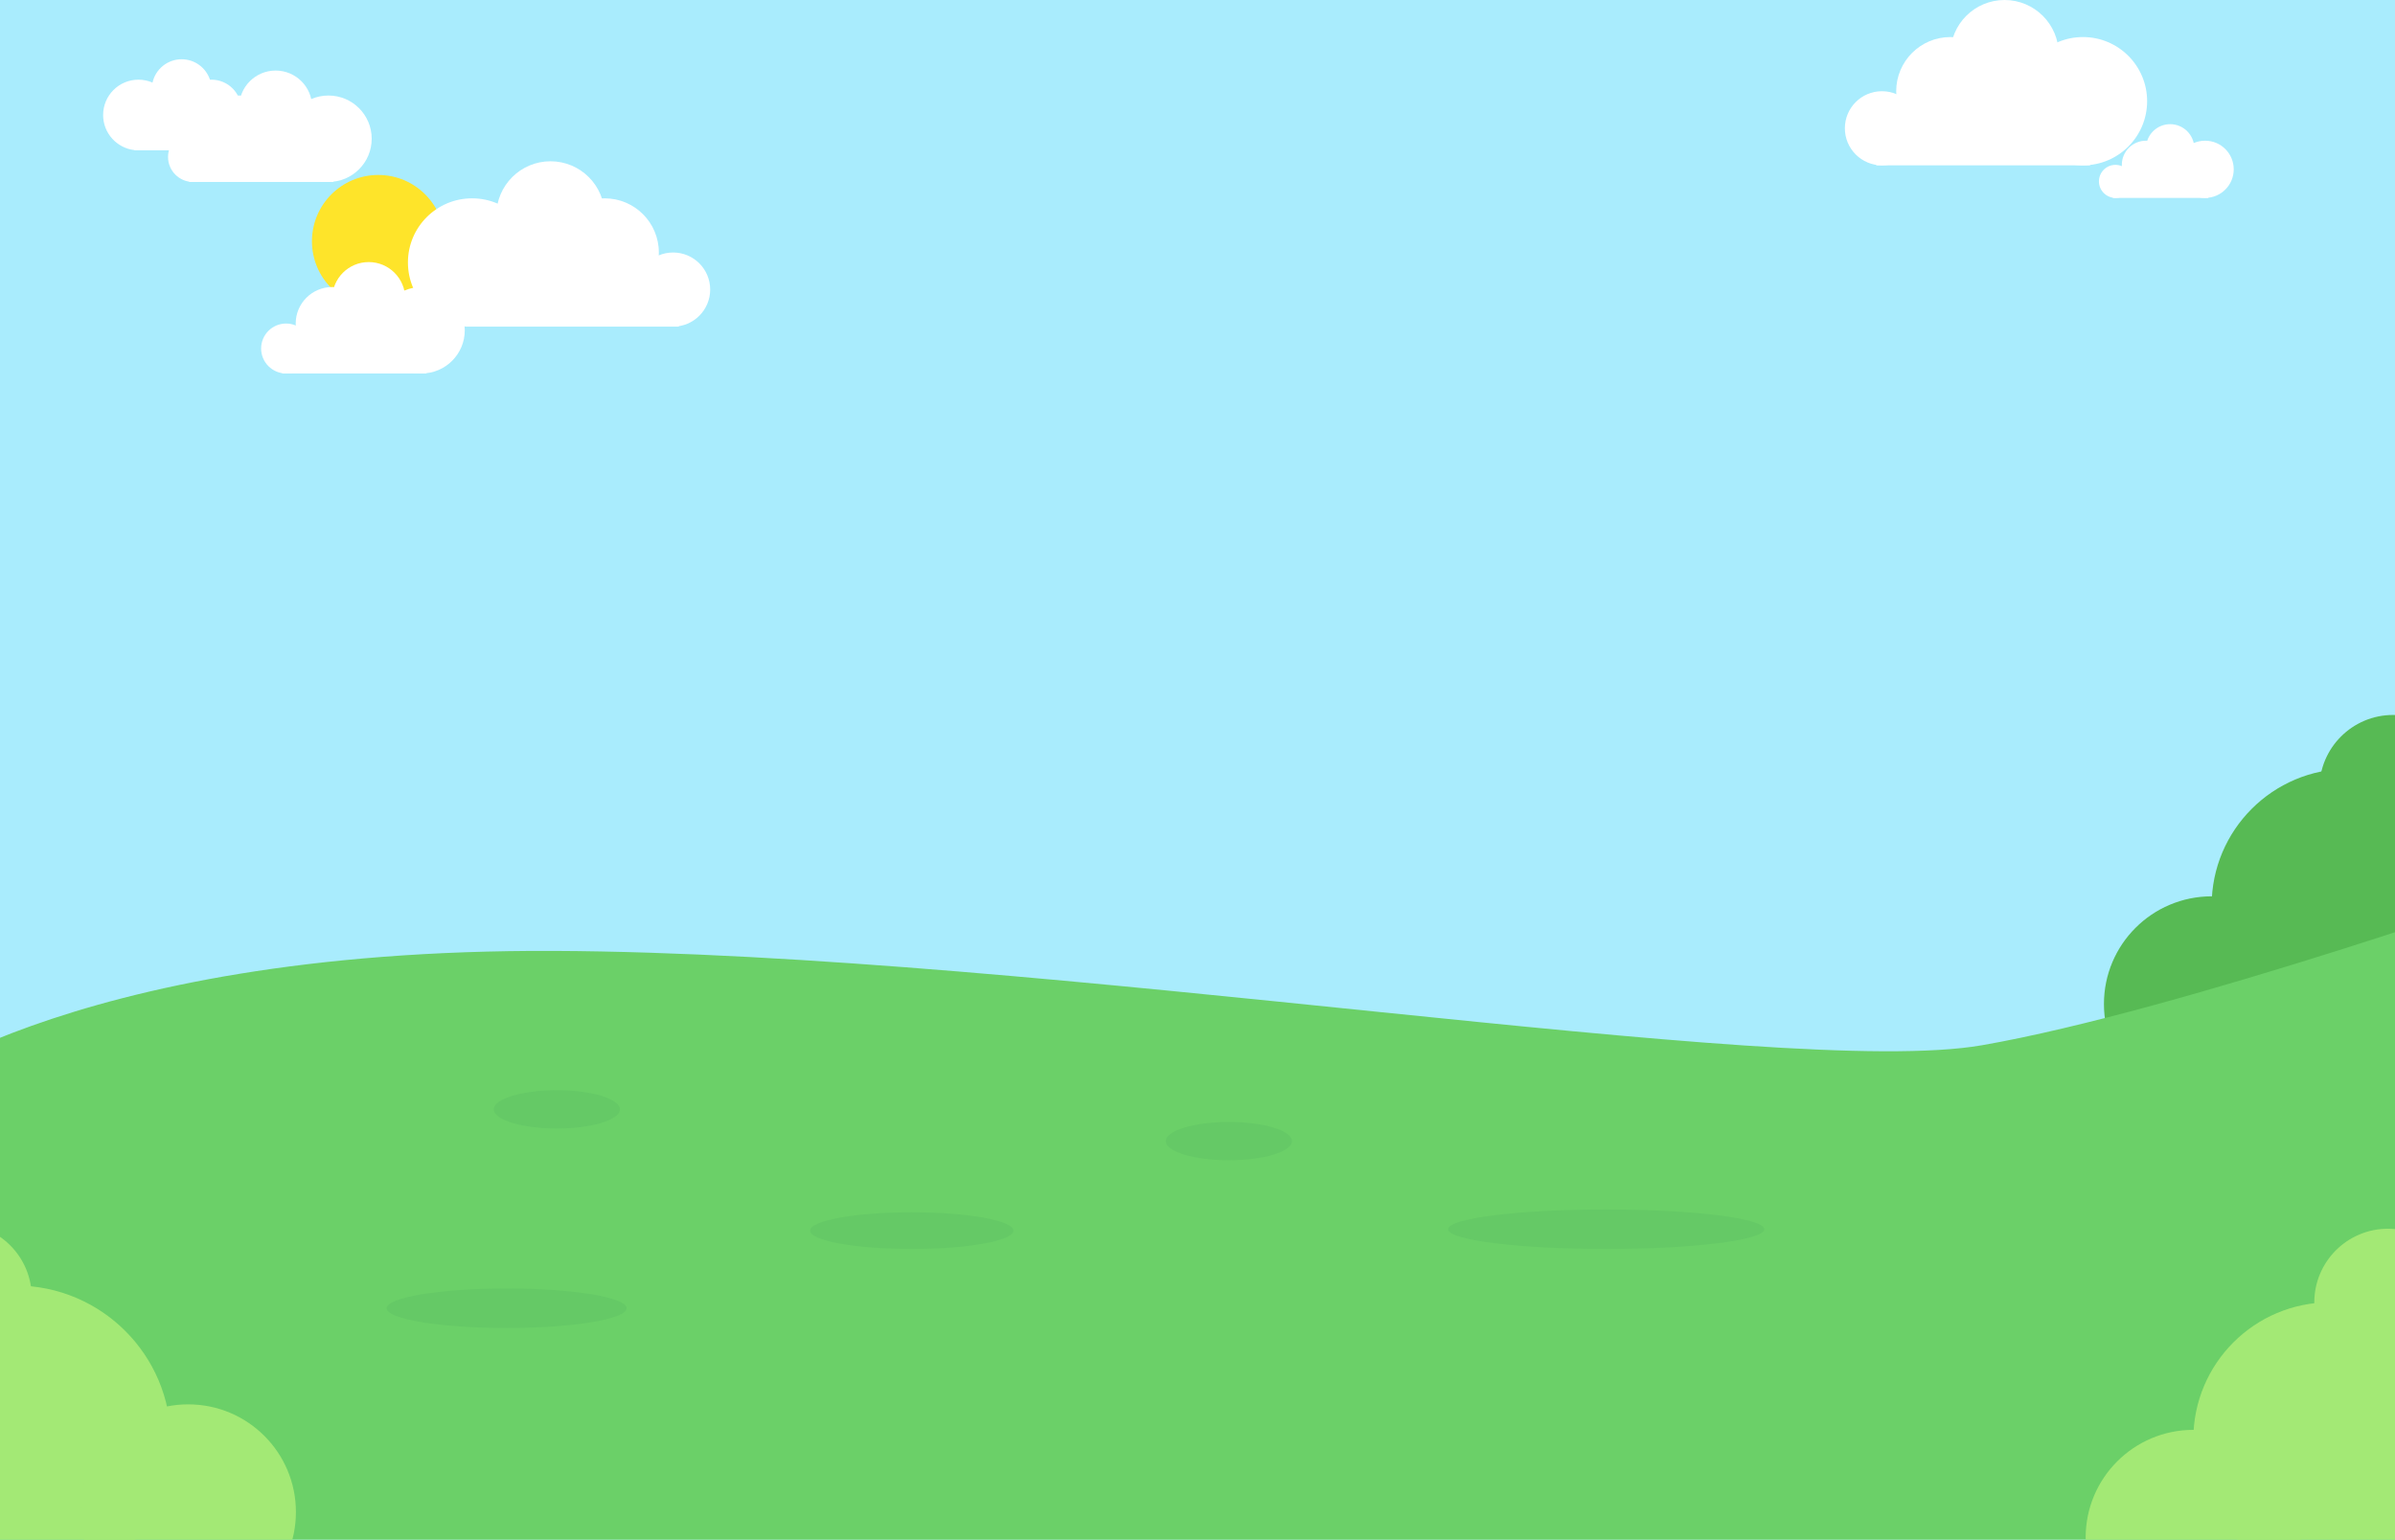 <svg width="1440" height="926" viewBox="0 0 1440 926" fill="none" xmlns="http://www.w3.org/2000/svg">
<rect width="1440" height="926" fill="#A9ECFD"/>
<circle cx="227.438" cy="145.104" r="39.886" fill="#FEE42A"/>
<circle r="44.314" transform="matrix(-1 0 0 1 1438.85 474.314)" fill="#57BA54"/>
<circle r="82.236" transform="matrix(-1 0 0 1 1412 544.619)" fill="#57BA54"/>
<circle r="64.766" transform="matrix(-1 0 0 1 1329.77 603.845)" fill="#57BA54"/>
<path d="M333.111 571.911C35.736 570.631 -72.751 663.206 -72.751 663.206C-94.779 676.175 -91.108 843.805 -86.519 926H1529.22V530.529C1529.22 530.529 1311.7 607.746 1191.65 628.65C1071.59 649.554 630.487 573.19 333.111 571.911Z" fill="#6BD068"/>
<ellipse cx="548.184" cy="740.146" rx="61.103" ry="11.032" fill="#65C966"/>
<ellipse cx="334.806" cy="667.21" rx="37.922" ry="11.505" fill="#65C966"/>
<ellipse cx="304.621" cy="786.822" rx="72.135" ry="11.881" fill="#65C966"/>
<ellipse cx="738.863" cy="686.304" rx="37.922" ry="11.505" fill="#65C966"/>
<ellipse cx="965.719" cy="739.297" rx="95.049" ry="11.881" fill="#65C966"/>
<circle r="22.287" transform="matrix(-1 0 0 1 404.709 174.149)" fill="white"/>
<circle r="32.574" transform="matrix(-1 0 0 1 363.563 151.861)" fill="white"/>
<circle r="32.574" transform="matrix(-1 0 0 1 330.99 129.574)" fill="white"/>
<circle r="38.574" transform="matrix(-1 0 0 1 283.843 157.861)" fill="white"/>
<rect width="128.581" height="37.717" transform="matrix(-1 0 0 1 408.138 158.719)" fill="white"/>
<circle cx="1131.52" cy="77.149" r="22.287" fill="white"/>
<circle cx="1172.67" cy="54.861" r="32.574" fill="white"/>
<circle cx="1205.24" cy="32.574" r="32.574" fill="white"/>
<circle cx="1252.39" cy="60.861" r="38.574" fill="white"/>
<rect x="1128.09" y="61.719" width="128.581" height="37.717" fill="white"/>
<circle cx="172.017" cy="209.601" r="15.017" fill="white"/>
<circle cx="199.741" cy="194.585" r="21.948" fill="white"/>
<circle cx="221.69" cy="179.567" r="21.948" fill="white"/>
<circle cx="253.456" cy="198.628" r="25.991" fill="white"/>
<rect x="169.706" y="199.205" width="86.637" height="25.414" fill="white"/>
<circle cx="116.055" cy="94.415" r="15.017" fill="white"/>
<circle cx="143.779" cy="79.397" r="21.948" fill="white"/>
<circle cx="165.728" cy="64.381" r="21.948" fill="white"/>
<circle cx="197.494" cy="83.44" r="25.991" fill="white"/>
<rect x="113.745" y="84.019" width="86.637" height="25.414" fill="white"/>
<circle cx="1271.93" cy="109.087" r="9.939" fill="white"/>
<circle cx="1290.28" cy="99.148" r="14.527" fill="white"/>
<circle cx="1304.81" cy="89.209" r="14.527" fill="white"/>
<circle cx="1325.83" cy="101.824" r="17.203" fill="white"/>
<rect x="1270.4" y="102.206" width="57.343" height="16.821" fill="white"/>
<path fill-rule="evenodd" clip-rule="evenodd" d="M83.179 90.412C83.201 90.412 83.224 90.412 83.247 90.412C83.269 90.412 83.292 90.412 83.315 90.412H151.709V90.267C157.592 89.359 162.096 84.274 162.096 78.136C162.096 71.356 156.6 65.86 149.82 65.86C148.138 65.86 146.534 66.198 145.074 66.811C145.091 66.496 145.099 66.179 145.099 65.86C145.099 55.952 137.066 47.919 127.157 47.919C126.854 47.919 126.552 47.926 126.251 47.941C123.886 40.797 117.153 35.643 109.215 35.643C100.651 35.643 93.489 41.642 91.702 49.668C89.111 48.542 86.252 47.919 83.247 47.919C71.513 47.919 62 57.431 62 69.165C62 80.102 70.263 89.108 80.886 90.283V90.412H83.179Z" fill="white"/>
<circle r="44.314" transform="matrix(-1 0 0 1 1435.79 783.314)" fill="#A3E975"/>
<circle r="82.236" transform="matrix(-1 0 0 1 1401 865.499)" fill="#A3E975"/>
<circle r="64.766" transform="matrix(-1 0 0 1 1318.77 924.727)" fill="#A3E975"/>
<circle cx="-25.214" cy="780.314" r="44.314" fill="#A3E975"/>
<circle cx="9.351" cy="866.526" r="93.351" fill="#A3E975"/>
<circle cx="113.155" cy="909.393" r="64.766" fill="#A3E975"/>
</svg>
